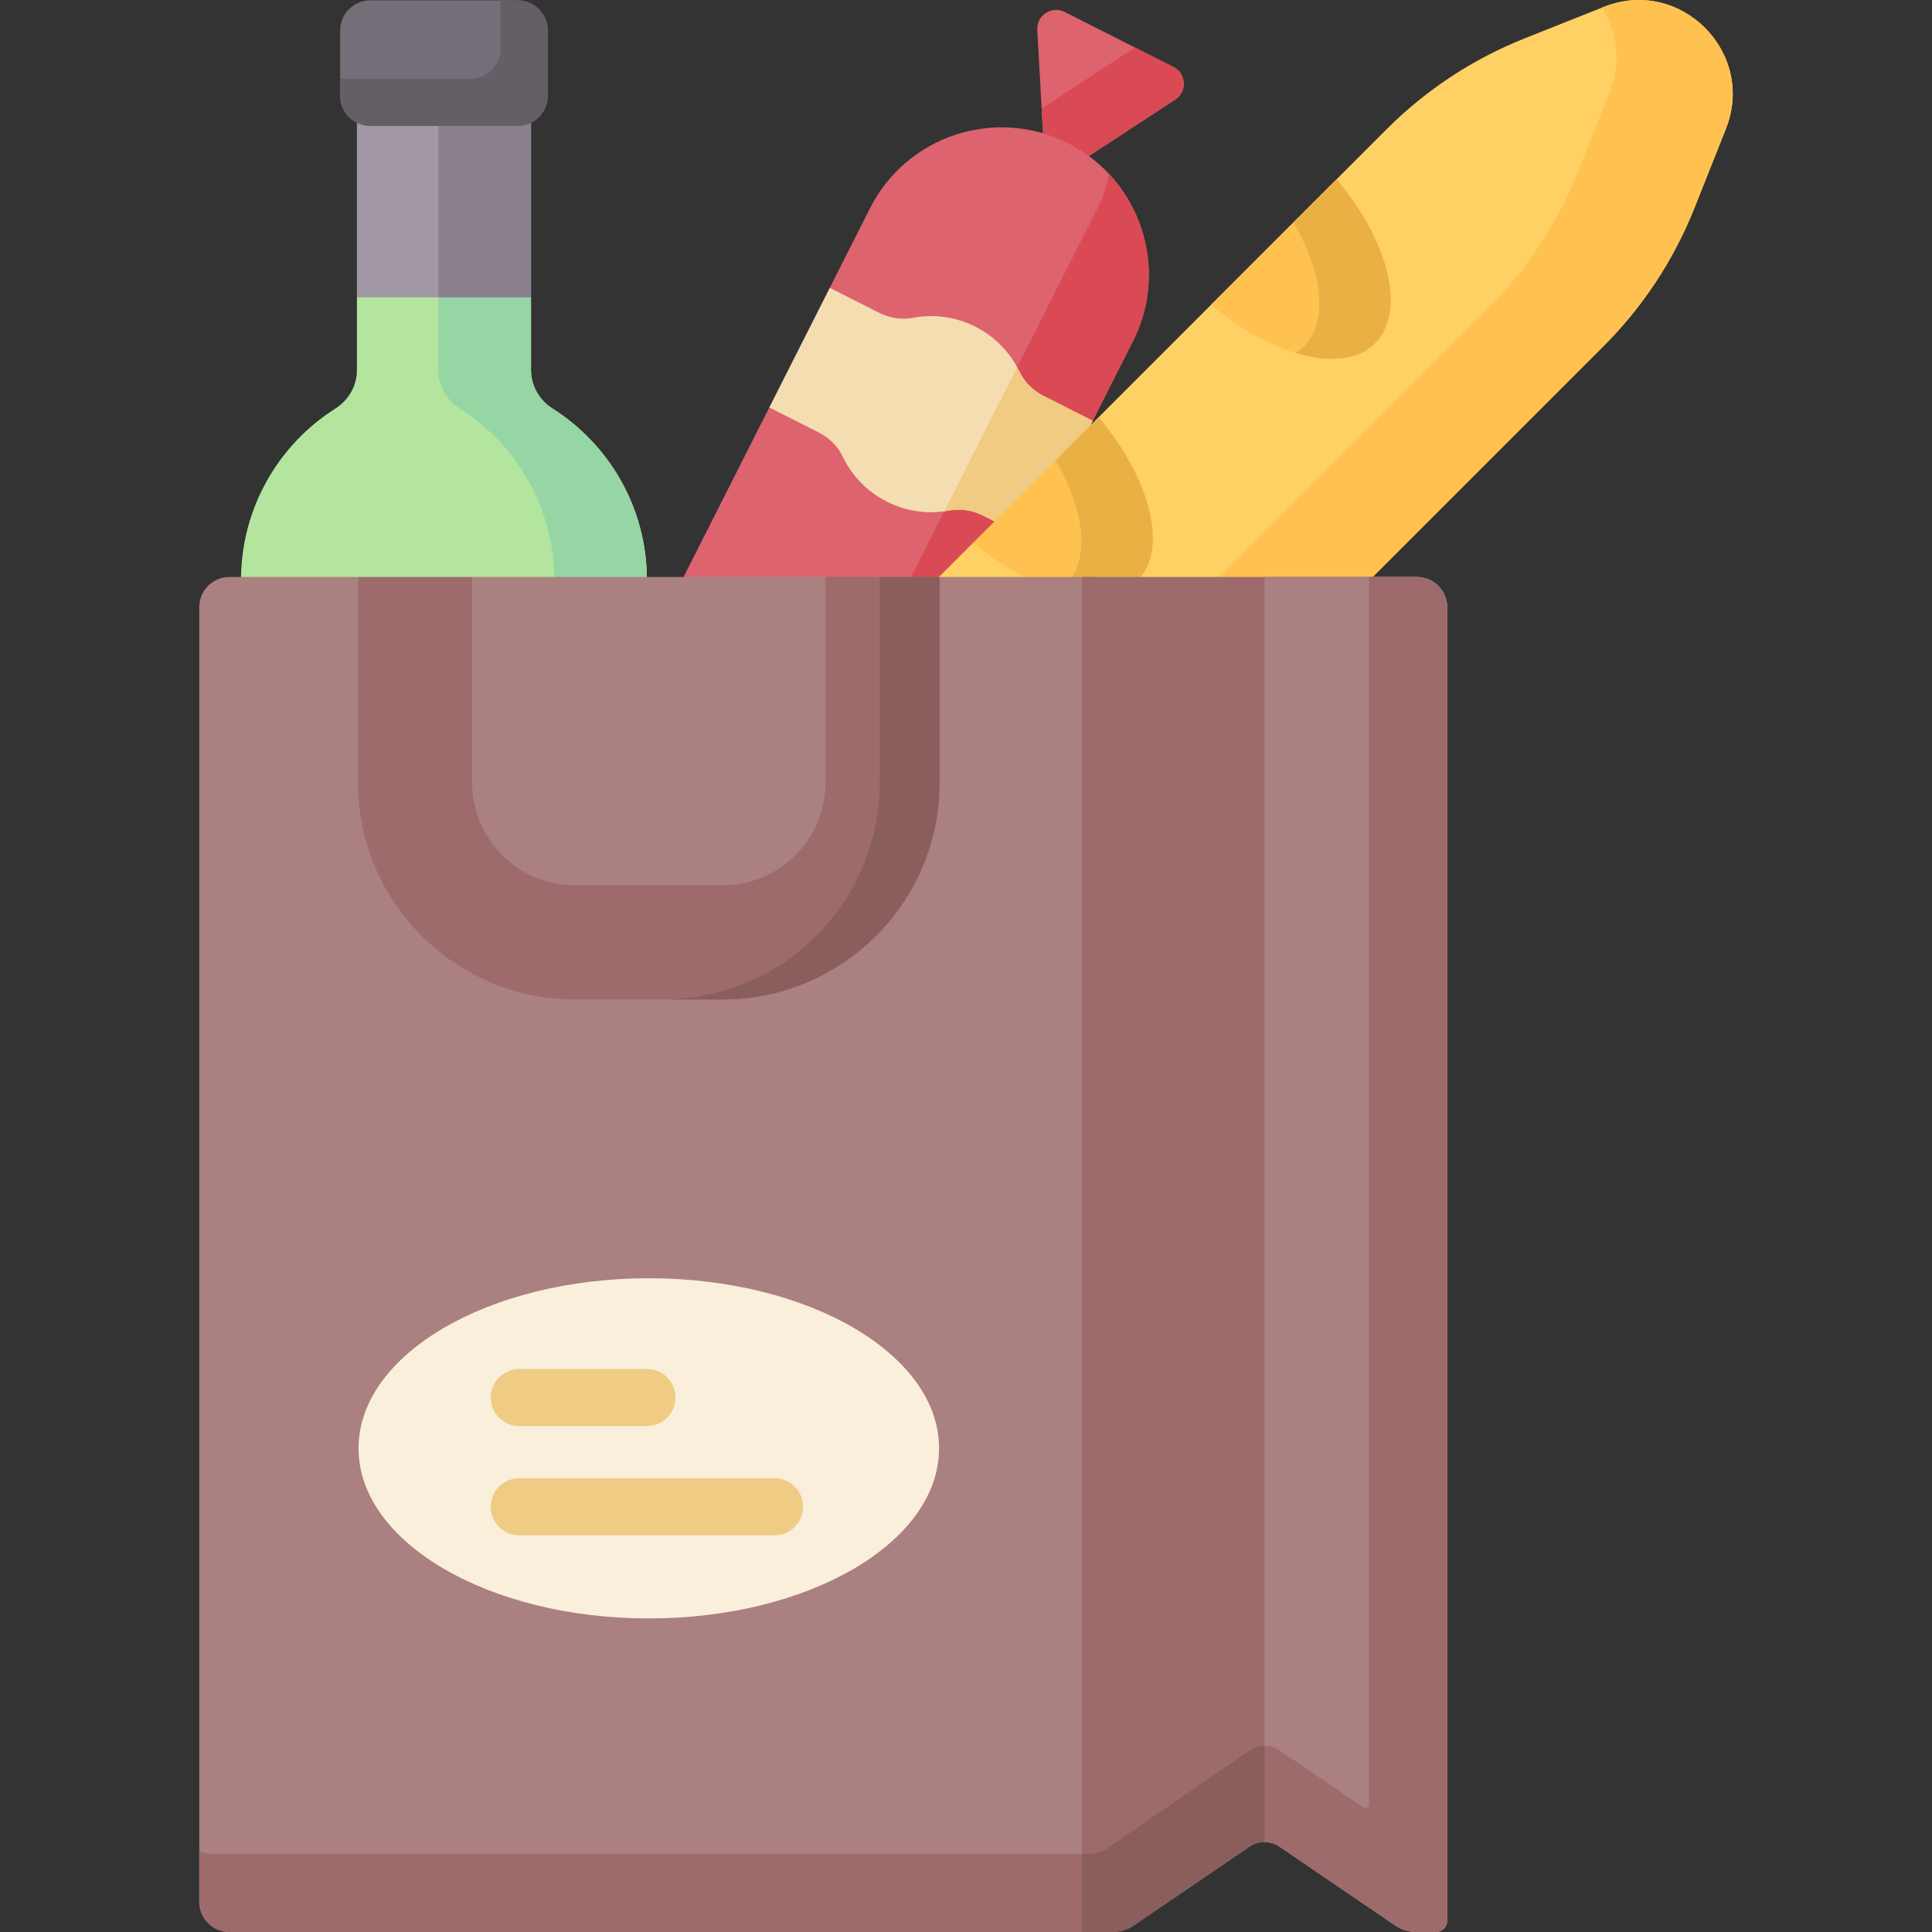 <svg width="512" height="512" viewBox="0 0 512 512" fill="none" xmlns="http://www.w3.org/2000/svg">
<rect x="0" y="0" width="512" height="512" fill="#333333" stroke="none"/>
<g clip-path="url(#clip0)">
<path d="M277.163 48.81L274.892 7.908C274.679 4.065 278.705 1.432 282.14 3.169L310.969 17.745C314.404 19.482 314.671 24.286 311.449 26.392L277.163 48.81Z" fill="#DD636E"/>
<path d="M310.969 17.745L300.761 12.584L276.048 28.743L277.162 48.81L311.449 26.392C314.671 24.285 314.404 19.481 310.969 17.745Z" fill="#DA4A54"/>
<path d="M226.585 236.101L300.248 90.408C309.977 71.166 302.265 47.68 283.023 37.951C263.781 28.222 240.295 35.934 230.566 55.176L219.897 76.277L218.166 95.103L203.867 107.983L156.903 200.871L226.585 236.101Z" fill="#DD636E"/>
<path d="M293.994 46.189C293.304 49.362 292.206 52.5 290.673 55.532L217.01 201.225L168.998 176.95L156.905 200.869L226.587 236.1L300.25 90.407C307.835 75.403 304.815 57.82 293.994 46.189Z" fill="#DA4A54"/>
<path d="M219.898 76.277L232.976 82.889C235.739 84.286 238.887 84.807 241.929 84.229C247.36 83.198 253.159 83.882 258.474 86.569C263.789 89.256 267.778 93.521 270.167 98.506C271.505 101.298 273.791 103.525 276.554 104.922L289.581 111.509L273.551 143.214L260.524 136.627C257.761 135.23 254.613 134.709 251.571 135.287C246.14 136.318 240.341 135.634 235.026 132.947C229.711 130.26 225.722 125.995 223.333 121.01C221.995 118.218 219.709 115.991 216.946 114.594L203.868 107.982L219.898 76.277Z" fill="#F4DDB1"/>
<path d="M270.167 98.506C269.975 98.105 269.755 97.716 269.542 97.325L250.249 135.484C250.69 135.423 251.133 135.37 251.57 135.287C254.612 134.709 257.76 135.23 260.523 136.627L273.55 143.214L289.58 111.509L276.553 104.923C273.79 103.525 271.505 101.298 270.167 98.506Z" fill="#EFCB84"/>
<path d="M140.723 98.073V78.787L137.723 73.875H97.587L94.587 78.787V98.073C94.587 102.22 92.41 106.027 88.907 108.247C73.863 117.781 63.874 134.572 63.874 153.701V238.003C63.874 246.808 71.012 253.945 79.816 253.945H155.493C164.298 253.945 171.435 246.807 171.435 238.003V153.701C171.435 134.573 161.446 117.781 146.402 108.247C142.9 106.027 140.723 102.221 140.723 98.073Z" fill="#B3E59F"/>
<path d="M146.403 108.247C142.9 106.027 140.723 102.22 140.723 98.073V78.787L137.723 73.875H116.175V98.073C116.175 102.22 118.352 106.027 121.855 108.247C136.899 117.781 146.888 134.572 146.888 153.701V238.003C146.888 246.808 139.75 253.945 130.946 253.945H155.494C164.299 253.945 171.436 246.807 171.436 238.003V153.701C171.436 134.573 161.447 117.781 146.403 108.247Z" fill="#95D6A4"/>
<path d="M94.587 20.708H140.723V78.787H94.587V20.708Z" fill="#A298A5"/>
<path d="M116.174 20.708H140.722V78.787H116.174V20.708Z" fill="#8B818E"/>
<path d="M137.167 33.381H98.143C93.725 33.381 90.143 29.799 90.143 25.381V8.093C90.143 3.675 93.725 0.093 98.143 0.093H137.166C141.584 0.093 145.166 3.675 145.166 8.093V25.381C145.167 29.799 141.585 33.381 137.167 33.381Z" fill="#756E78"/>
<path d="M137.102 0.093H132.68V12.83C132.68 17.284 129.07 20.894 124.616 20.894H90.143V25.316C90.143 29.77 93.753 33.38 98.207 33.38H137.102C141.556 33.38 145.166 29.769 145.166 25.316V8.157C145.167 3.704 141.556 0.093 137.102 0.093Z" fill="#665E66"/>
<path d="M424.973 91.701L175.982 340.692C165.562 351.112 153.127 359.296 139.435 364.743L118.472 373.084C98.158 381.167 78.027 361.036 86.11 340.722L94.451 319.759C99.899 306.068 108.083 293.632 118.502 283.212L257.91 143.805L281.708 132.563L291.144 110.571L367.493 34.222C377.913 23.802 390.348 15.618 404.04 10.171L425.003 1.83C445.317 -6.253 465.448 13.878 457.365 34.192L449.024 55.155C443.576 68.846 435.392 81.282 424.973 91.701Z" fill="#FFD064"/>
<path d="M425.003 1.829L424.492 2.032C428.487 8.303 429.773 16.389 426.542 24.509L418.201 45.472C412.753 59.163 404.569 71.599 394.15 82.019L145.158 331.011C134.738 341.431 122.303 349.615 108.611 355.062L88.16 363.2C94.159 372.617 106.279 377.937 118.472 373.085L139.435 364.744C153.126 359.296 165.562 351.112 175.982 340.693L424.973 91.702C435.393 81.282 443.577 68.846 449.024 55.155L457.365 34.192C465.448 13.878 445.317 -6.253 425.003 1.829Z" fill="#FFC250"/>
<path d="M320.969 80.746C337.505 94.639 356.044 99.309 364.405 90.948C372.766 82.587 368.096 64.047 354.203 47.512L320.969 80.746Z" fill="#FFC250"/>
<path d="M257.91 143.805C274.446 157.698 292.985 162.368 301.346 154.007C309.707 145.646 305.037 127.106 291.144 110.571L257.91 143.805Z" fill="#FFC250"/>
<path d="M342.758 58.958C350.551 72.269 352.09 85.237 345.481 91.845C344.838 92.488 344.127 93.045 343.369 93.536C352.11 96.198 359.802 95.552 364.405 90.949C372.766 82.588 368.096 64.048 354.203 47.513L342.758 58.958Z" fill="#EBB044"/>
<path d="M279.699 122.016C287.492 135.327 289.031 148.295 282.422 154.903C281.779 155.546 281.068 156.103 280.31 156.594C289.051 159.256 296.743 158.61 301.346 154.007C309.707 145.646 305.037 127.106 291.144 110.571L279.699 122.016Z" fill="#EBB044"/>
<path d="M290.066 512H60.805C56.387 512 52.805 508.418 52.805 504V160.904C52.805 156.486 56.387 152.904 60.805 152.904H94.88L109.76 160.5L125.121 152.904H218.758L234.354 160.5L248.998 152.904H290.065V512H290.066Z" fill="#AA8080"/>
<path d="M339.095 489.38L369.73 510.25C371.403 511.39 373.381 512 375.405 512H380.508C382.178 512 383.532 510.646 383.532 508.976V160.968C383.532 156.514 379.922 152.904 375.468 152.904H286.712V512H294.839C296.864 512 298.841 511.39 300.514 510.25L331.149 489.38C333.546 487.747 336.698 487.747 339.095 489.38Z" fill="#9D6B6B"/>
<path d="M288.163 491.304H56.41C55.137 491.304 53.926 491.058 52.805 490.628V503.936C52.805 508.39 56.415 512 60.869 512H290.065V491.115C289.441 491.236 288.805 491.304 288.163 491.304Z" fill="#9D6B6B"/>
<path d="M375.468 152.904H362.836V478.132C362.836 478.942 361.93 479.421 361.26 478.965L339.114 463.877C336.708 462.238 333.541 462.245 331.142 463.895L293.875 489.529C292.194 490.685 290.203 491.304 288.163 491.304H286.712V512H294.839C296.864 512 298.841 511.39 300.515 510.25L331.149 489.38C333.546 487.747 336.698 487.747 339.095 489.38L369.73 510.251C371.403 511.391 373.381 512.001 375.405 512.001H380.508C382.178 512.001 383.532 510.647 383.532 508.977V160.968C383.532 156.514 379.922 152.904 375.468 152.904Z" fill="#8B5E5E"/>
<path d="M375.468 152.904H335.122V462.653L339.542 476.437L335.122 488.155C336.509 488.155 337.896 488.563 339.095 489.38L369.73 510.25C371.403 511.39 373.381 512 375.406 512H380.509C382.179 512 383.533 510.646 383.533 508.976V160.968C383.532 156.514 379.922 152.904 375.468 152.904Z" fill="#AA8080"/>
<path d="M375.468 152.904H362.836V478.132C362.836 478.942 361.93 479.421 361.26 478.965L339.114 463.877C337.91 463.057 336.515 462.649 335.122 462.653V488.155C336.509 488.155 337.896 488.563 339.095 489.38L369.73 510.25C371.403 511.39 373.381 512 375.406 512H380.509C382.179 512 383.533 510.646 383.533 508.976V160.968C383.532 156.514 379.922 152.904 375.468 152.904Z" fill="#9D6B6B"/>
<path d="M191.55 264.861H152.33C120.653 264.861 94.881 239.089 94.881 207.411V152.903H125.122V207.411C125.122 222.414 137.328 234.62 152.33 234.62H191.55C206.553 234.62 218.758 222.414 218.758 207.411V152.903H248.999V207.411C248.999 239.09 223.227 264.861 191.55 264.861Z" fill="#9D6B6B"/>
<path d="M233.122 152.904V207.412C233.122 239.09 207.35 264.862 175.673 264.862H191.549C223.227 264.862 248.998 239.09 248.998 207.412V152.904H233.122Z" fill="#8B5E5E"/>
<path d="M171.94 428.904C214.424 428.904 248.864 408.722 248.864 383.826C248.864 358.93 214.424 338.748 171.94 338.748C129.456 338.748 95.016 358.93 95.016 383.826C95.016 408.722 129.456 428.904 171.94 428.904Z" fill="#F9EFDA"/>
<path d="M171.436 377.92H137.607C133.432 377.92 130.047 374.536 130.047 370.36C130.047 366.184 133.432 362.8 137.607 362.8H171.436C175.611 362.8 178.996 366.184 178.996 370.36C178.996 374.536 175.611 377.92 171.436 377.92Z" fill="#EFCB84"/>
<path d="M205.264 406.869H137.607C133.432 406.869 130.047 403.485 130.047 399.309C130.047 395.133 133.432 391.749 137.607 391.749H205.264C209.439 391.749 212.824 395.133 212.824 399.309C212.825 403.485 209.44 406.869 205.264 406.869Z" fill="#EFCB84"/>
</g>
<defs>
<clipPath id="clip0">
<rect width="512" height="512" fill="white"/>
</clipPath>
</defs>
</svg>
